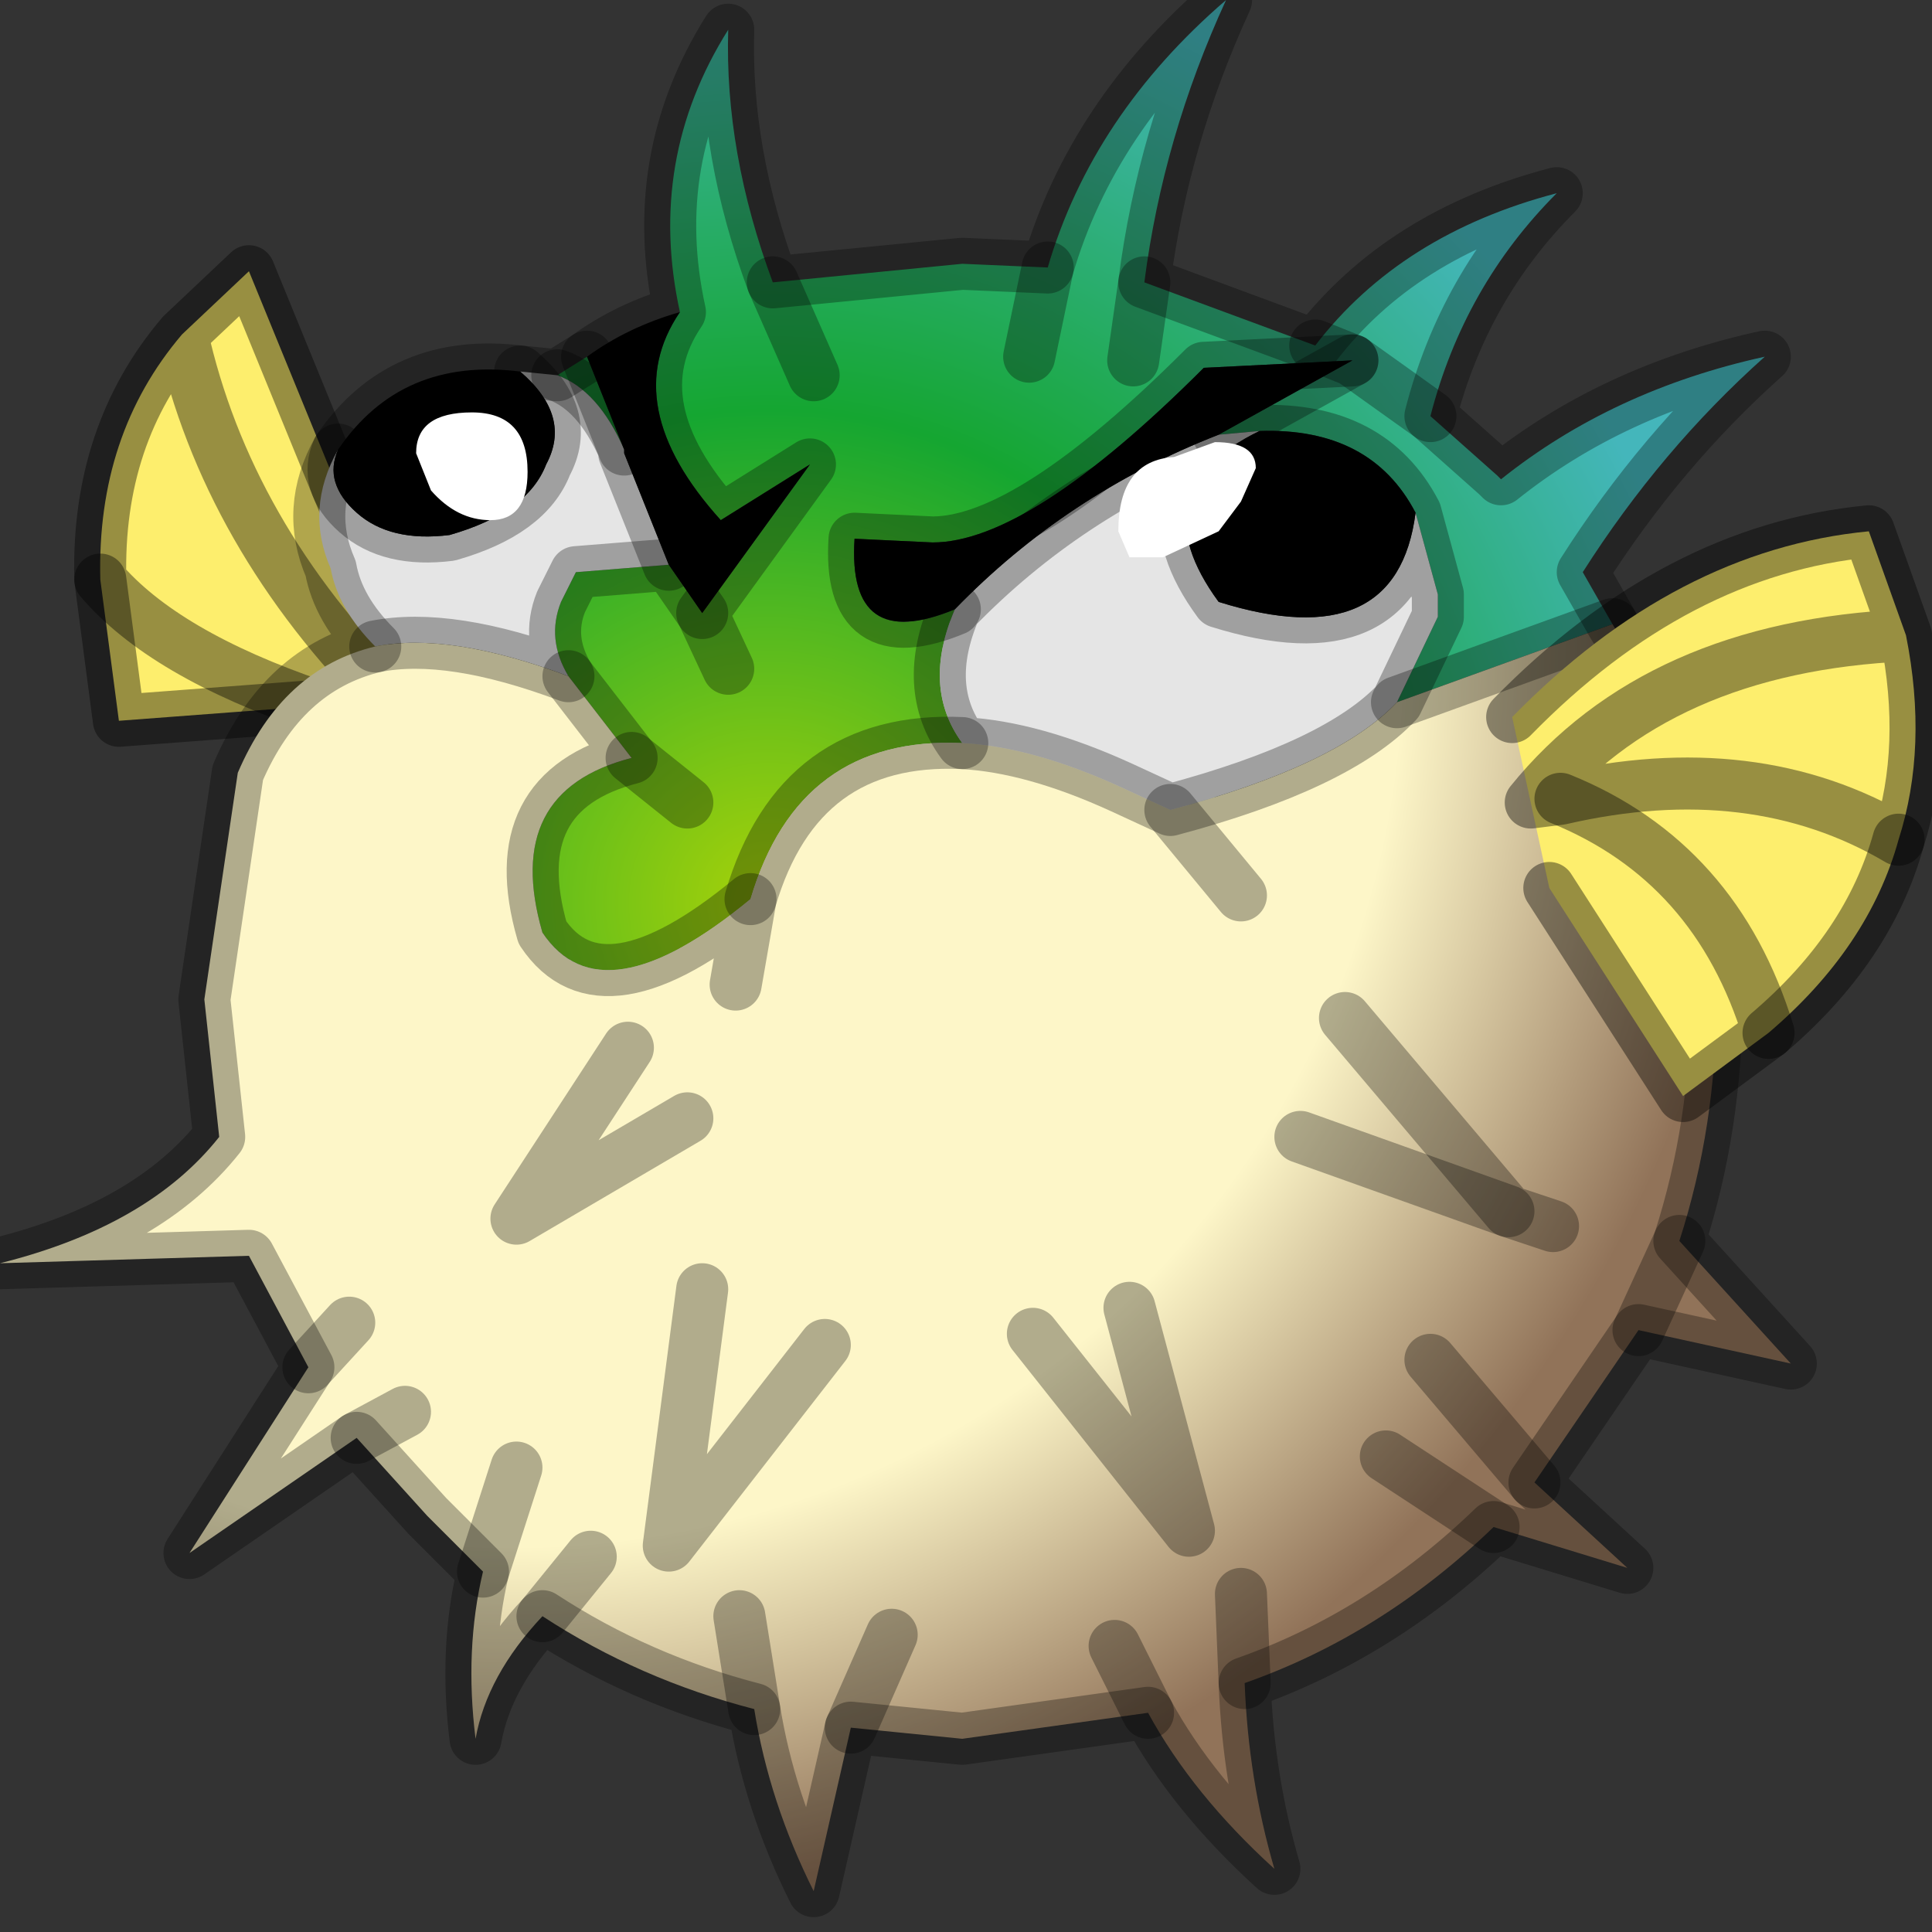 <?xml version="1.0" encoding="utf-8"?>
<svg version="1.1" id="Layer_1"
xmlns="http://www.w3.org/2000/svg"
xmlns:xlink="http://www.w3.org/1999/xlink"
width="26px" height="26px"
xml:space="preserve">
<rect width="100%" height="100%" fill="#333333" stroke="none"/>
<g id="PathID_4703" transform="matrix(1, 0, 0, 1, 12.9, 13.35)">
<path style="fill:#FFFFFF;fill-opacity:1" d="M-2.75 -4.3Q-1.65 -5 -0.25 -5Q0.3 -5 0.8 -4.6L1.45 -4.55L3.25 -3.5L3.45 -3.2L3.45 -2.2L3.65 -2.1L3.8 -1.3Q3.8 -0.75 2.5 0.05L2.6 0.55L2.7 0.9Q2.7 1.8 1.7 1.8L0.55 1.3Q0.65 1.9 -0.05 2.3L-1.15 2.65Q-1.9 2.65 -2.55 2.1Q-3.3 1.5 -3.3 0.65L-3.3 0.2L-3.1 -0.15Q-3.5 0 -3.85 -0.75L-4.15 -2.15L-4.05 -2.55L-4 -3L-3.95 -3.1L-3.3 -3.2L-1.6 -2.75L-2.3 -3.15Q-2.8 -3.5 -2.8 -3.95L-2.75 -4.3M1.6 -1.65L1.6 -1.75L1.4 -1.65L1.05 -1.95L0.9 -2.25Q0.9 -1.85 0.4 -1.55L-0.15 -1.35L1.6 0.4Q0.7 -0.9 0.9 -1.05Q1.8 -1.15 1.6 -1.65" />
<path style="fill:#CED7DB;fill-opacity:1" d="M-4.15 -2.15L-3.85 -0.75Q-3.5 0 -3.1 -0.15L-3.3 0.2L-3.3 0.65Q-3.3 1.5 -2.55 2.1Q-1.9 2.65 -1.15 2.65L-0.05 2.3Q0.65 1.9 0.55 1.3L1.7 1.8Q2.7 1.8 2.7 0.9L2.6 0.55L2.5 0.05Q3.8 -0.75 3.8 -1.3L3.65 -2.1Q4.55 -1.6 4.7 -0.5L4.75 0L4.75 0.2L4.65 0.85L3.75 2.25L3.4 3.45L3.25 3.55L2.15 4.2L1.5 4.15L0.7 3.8Q0.2 5 -0.25 5L-2.35 4.55L-3.5 3.8L-3.8 3.55L-3.65 3L-4.65 1.8L-4.8 0.7L-5.2 0.1L-5.25 0Q-5.25 -1.75 -4.05 -2.55L-4.15 -2.15M-2.8 -3.95Q-2.8 -3.5 -2.3 -3.15L-1.6 -2.75L-3.3 -3.2L-3.95 -3.1L-3.8 -3.5L-3.7 -3.55L-2.8 -4.3L-2.75 -4.3L-2.8 -3.95M0.9 -1.05Q0.7 -0.9 1.6 0.4L-0.15 -1.35L0.4 -1.55Q0.9 -1.85 0.9 -2.25L1.05 -1.95L1.4 -1.65L1.6 -1.75L1.6 -1.65Q1.8 -1.15 0.9 -1.05" />
<path style="fill:none;stroke-width:0.7;stroke-linecap:round;stroke-linejoin:miter;stroke-miterlimit:5;stroke:#4F7691;stroke-opacity:0.4" d="M3.45 -3.2L3.45 -2.2L3.65 -2.1Q4.55 -1.6 4.7 -0.5" />
<path style="fill:none;stroke-width:0.7;stroke-linecap:round;stroke-linejoin:miter;stroke-miterlimit:5;stroke:#4F7691;stroke-opacity:0.4" d="M4.65 0.85L3.75 2.25" />
<path style="fill:none;stroke-width:0.7;stroke-linecap:round;stroke-linejoin:miter;stroke-miterlimit:5;stroke:#4F7691;stroke-opacity:0.4" d="M3.4 3.45L3.25 3.55L2.15 4.2" />
<path style="fill:none;stroke-width:0.7;stroke-linecap:round;stroke-linejoin:miter;stroke-miterlimit:5;stroke:#4F7691;stroke-opacity:0.4" d="M1.5 4.15L0.7 3.8Q0.2 5 -0.25 5L-2.35 4.55" />
<path style="fill:none;stroke-width:0.7;stroke-linecap:round;stroke-linejoin:miter;stroke-miterlimit:5;stroke:#4F7691;stroke-opacity:0.4" d="M-3.5 3.8L-3.8 3.55L-3.65 3L-4.65 1.8" />
<path style="fill:none;stroke-width:0.7;stroke-linecap:round;stroke-linejoin:miter;stroke-miterlimit:5;stroke:#4F7691;stroke-opacity:0.4" d="M-5.2 0.1L-5.25 0Q-5.25 -1.75 -4.05 -2.55L-4 -3" />
<path style="fill:none;stroke-width:0.7;stroke-linecap:round;stroke-linejoin:miter;stroke-miterlimit:5;stroke:#4F7691;stroke-opacity:0.4" d="M-2.8 -4.3L-2.75 -4.3Q-1.65 -5 -0.25 -5Q0.3 -5 0.8 -4.6L1.45 -4.55" />
</g>
<g id="PathID_4704" transform="matrix(1, 0, 0, 1, 12.9, 13.35)">
<path style="fill:#FDEE6D;fill-opacity:1" d="M-7.65 -3.95L-8.65 -3.85L-11.3 -3.65Q-10.7 -4.55 -11.55 -5.55Q-11.6 -7.5 -10.45 -8.85L-9.55 -9.7Q-9.85 -6.15 -7.65 -3.95M-11.3 -3.65L-11.55 -5.55Q-10.7 -4.55 -8.65 -3.85M-9.55 -9.7L-7.75 -5.3L-7.65 -3.95Q-9.85 -6.15 -10.45 -8.85" />
<path style="fill:none;stroke-width:0.7;stroke-linecap:round;stroke-linejoin:round;stroke-miterlimit:3;stroke:#000000;stroke-opacity:0.4" d="M-10.45 -8.85Q-11.6 -7.5 -11.55 -5.55Q-10.7 -4.55 -8.65 -3.85L-7.65 -3.95Q-9.85 -6.15 -10.45 -8.85L-9.55 -9.7L-7.75 -5.3L-7.65 -3.95" />
<path style="fill:none;stroke-width:0.7;stroke-linecap:round;stroke-linejoin:round;stroke-miterlimit:3;stroke:#000000;stroke-opacity:0.4" d="M-11.55 -5.55L-11.3 -3.65L-8.65 -3.85" />
</g>
<g id="PathID_4705" transform="matrix(1, 0, 0, 1, 12.9, 13.35)">
<radialGradient
id="RadialGradID_2060" gradientUnits="userSpaceOnUse" gradientTransform="matrix(0.016, 0, 0, 0.016, -2.55, -1.2)" spreadMethod ="pad" cx="0" cy="0" r="819.2" fx="0" fy="0" >
<stop  offset="0"  style="stop-color:#A7D209;stop-opacity:1" />
<stop  offset="0.506"  style="stop-color:#15A631;stop-opacity:1" />
<stop  offset="0.992"  style="stop-color:#44B6BB;stop-opacity:1" />
</radialGradient>
<path style="fill:url(#RadialGradID_2060) " d="M-2.8 -1.25Q-4.8 0.4 -5.6 -0.8Q-6.15 -2.7 -4.4 -3.15L-3.65 -2.55L-4.4 -3.15L-5.25 -4.25Q-5.55 -4.75 -5.35 -5.25L-5.15 -5.65L-3.9 -5.75L-3.45 -5.1L-3.1 -4.35L-3.45 -5.1L-2 -7.1L-3.2 -6.35Q-4.6 -7.9 -3.75 -9.15Q-4.2 -11.2 -3.1 -12.95Q-3.15 -11.3 -2.5 -9.55L0.05 -9.8L1.2 -9.75Q1.8 -11.8 3.6 -13.35Q2.75 -11.5 2.5 -9.55L4.8 -8.7Q5.95 -10.2 8.05 -10.75Q6.8 -9.5 6.35 -7.75L7.25 -6.95L7.3 -6.9Q8.8 -8.1 10.85 -8.55Q9.45 -7.3 8.4 -5.65L8.8 -4.95L5.9 -3.9L6.45 -5.05L6.45 -5.35L6.15 -6.45Q5.55 -7.6 4.05 -7.55L3.5 -7.5L5.3 -8.5L3.3 -8.4Q0.95 -6.05 -0.35 -6.05L-1.4 -6.1Q-1.5 -4.55 -0.05 -5.15Q-0.5 -4.1 0.05 -3.35Q-2.15 -3.45 -2.8 -1.25M-5.4 -8.3L-5 -8.55L-4.5 -7.3Q-4.85 -8.1 -5.4 -8.3M6.35 -7.75L5.3 -8.5L4.8 -8.7L5.3 -8.5L6.35 -7.75M2.35 -8.5L2.5 -9.55L2.35 -8.5M1.2 -9.75L0.95 -8.55L1.2 -9.75M-1.95 -8.3L-2.5 -9.55L-1.95 -8.3" />
<path style="fill:#E5E5E5;fill-opacity:1" d="M-4.5 -7.3L-4.5 -7.25L-3.9 -5.75L-5.15 -5.65L-5.35 -5.25Q-5.55 -4.75 -5.25 -4.25Q-6.85 -4.85 -7.85 -4.65Q-8.35 -5.15 -8.45 -5.7Q-8.8 -6.5 -8.35 -7.3Q-8.55 -6.85 -8.1 -6.45Q-7.65 -6.05 -6.85 -6.15Q-5.8 -6.45 -5.55 -7.1Q-5.2 -7.75 -5.9 -8.35L-5.4 -8.3Q-4.85 -8.1 -4.5 -7.3M3.5 -5.25Q5.9 -4.5 6.15 -6.45L6.45 -5.35L6.45 -5.05L5.9 -3.9Q5.1 -3.05 2.85 -2.45L2.2 -2.75Q1 -3.3 0.05 -3.35Q-0.5 -4.1 -0.05 -5.15Q1.45 -6.7 3.5 -7.5L4.05 -7.55Q2.4 -6.75 3.5 -5.25" />
<radialGradient
id="RadialGradID_2061" gradientUnits="userSpaceOnUse" gradientTransform="matrix(0.023, 0, 0, 0.023, -6, -4.5)" spreadMethod ="pad" cx="0" cy="0" r="819.2" fx="0" fy="0" >
<stop  offset="0.635"  style="stop-color:#FDF6C8;stop-opacity:1" />
<stop  offset="0.894"  style="stop-color:#917359;stop-opacity:1" />
</radialGradient>
<path style="fill:url(#RadialGradID_2061) " d="M-4.4 -3.15Q-6.15 -2.7 -5.6 -0.8Q-4.8 0.4 -2.8 -1.25L-3 -0.1L-2.8 -1.25Q-2.15 -3.45 0.05 -3.35Q1 -3.3 2.2 -2.75L2.85 -2.45Q5.1 -3.05 5.9 -3.9L8.8 -4.95Q10.2 -2.7 10.2 0.1Q10.2 1.8 9.7 3.35L11.2 5L9.15 4.55L7.75 6.6L9 7.75L7.2 7.2Q5.7 8.65 3.85 9.3Q3.9 10.6 4.25 11.8Q3.15 10.8 2.55 9.7L0.05 10.05L-1.45 9.9L-1.95 12.1Q-2.55 10.9 -2.75 9.65Q-4.3 9.25 -5.6 8.4Q-6.35 9.2 -6.5 10.05Q-6.65 8.85 -6.4 7.8L-7.15 7.05L-8.1 6L-10.35 7.55L-8.75 5.05L-9.55 3.55L-12.9 3.65Q-10.9 3.15 -9.95 1.95L-10.15 0.1L-9.7 -2.95Q-9.1 -4.35 -7.85 -4.65Q-6.85 -4.85 -5.25 -4.25L-4.4 -3.15M3.8 -1.3L2.85 -2.45L3.8 -1.3M8 3.15L7.4 2.95L5.2 0.35L7.4 2.95L8 3.15M9.15 4.55L9.7 3.35L9.15 4.55M3.8 8.1L3.85 9.3L3.8 8.1M2.55 9.7L2.1 8.8L2.55 9.7M7.2 7.2L5.75 6.25L7.2 7.2M7.75 6.6L6.35 4.95L7.75 6.6M7.4 2.95L4.6 1.95L7.4 2.95M2.3 4.25L3.1 7.25L1 4.6L3.1 7.25L2.3 4.25M-7.45 5.65L-8.1 6L-7.45 5.65M-8.75 5.05L-8.2 4.45L-8.75 5.05M-6.4 7.8L-5.95 6.4L-6.4 7.8M-0.9 8.65L-1.45 9.9L-0.9 8.65M-2.75 9.65L-2.95 8.4L-2.75 9.65M-4.95 7.6L-5.6 8.4L-4.95 7.6M-3.65 1.7L-5.95 3.05L-4.45 0.75L-5.95 3.05L-3.65 1.7M-1.8 4.75L-3.9 7.45L-3.45 4L-3.9 7.45L-1.8 4.75" />
<path style="fill:#000000;fill-opacity:1" d="M-5.55 -7.1Q-5.8 -6.45 -6.85 -6.15Q-7.65 -6.05 -8.1 -6.45Q-8.55 -6.85 -8.35 -7.3Q-7.5 -8.55 -5.9 -8.35Q-5.2 -7.75 -5.55 -7.1M-3.9 -5.75L-4.5 -7.25L-4.5 -7.3L-5 -8.55Q-4.45 -8.95 -3.75 -9.15Q-4.6 -7.9 -3.2 -6.35L-2 -7.1L-3.45 -5.1L-3.9 -5.75M5.3 -8.5L3.5 -7.5Q1.45 -6.7 -0.05 -5.15Q-1.5 -4.55 -1.4 -6.1L-0.35 -6.05Q0.95 -6.05 3.3 -8.4L5.3 -8.5M6.15 -6.45Q5.9 -4.5 3.5 -5.25Q2.4 -6.75 4.05 -7.55Q5.55 -7.6 6.15 -6.45" />
<path style="fill:none;stroke-width:0.7;stroke-linecap:round;stroke-linejoin:round;stroke-miterlimit:3;stroke:#000000;stroke-opacity:0.302" d="M-3.75 -9.15Q-4.2 -11.2 -3.1 -12.95Q-3.15 -11.3 -2.5 -9.55L0.05 -9.8L1.2 -9.75Q1.8 -11.8 3.6 -13.35Q2.75 -11.5 2.5 -9.55L4.8 -8.7Q5.95 -10.2 8.05 -10.75Q6.8 -9.5 6.35 -7.75L7.25 -6.95L7.3 -6.9Q8.8 -8.1 10.85 -8.55Q9.45 -7.3 8.4 -5.65L8.8 -4.95Q10.2 -2.7 10.2 0.1Q10.2 1.8 9.7 3.35L11.2 5L9.15 4.55L7.75 6.6L9 7.75L7.2 7.2Q5.7 8.65 3.85 9.3Q3.9 10.6 4.25 11.8Q3.15 10.8 2.55 9.7L0.05 10.05L-1.45 9.9L-1.95 12.1Q-2.55 10.9 -2.75 9.65Q-4.3 9.25 -5.6 8.4Q-6.35 9.2 -6.5 10.05Q-6.65 8.85 -6.4 7.8L-7.15 7.05L-8.1 6L-10.35 7.55L-8.75 5.05L-9.55 3.55L-12.9 3.65Q-10.9 3.15 -9.95 1.95L-10.15 0.1L-9.7 -2.95Q-9.1 -4.35 -7.85 -4.65Q-8.35 -5.15 -8.45 -5.7Q-8.8 -6.5 -8.35 -7.3Q-7.5 -8.55 -5.9 -8.35L-5.4 -8.3L-5 -8.55Q-4.45 -8.95 -3.75 -9.15Q-4.6 -7.9 -3.2 -6.35L-2 -7.1L-3.45 -5.1L-3.1 -4.35" />
<path style="fill:none;stroke-width:0.7;stroke-linecap:round;stroke-linejoin:round;stroke-miterlimit:3;stroke:#000000;stroke-opacity:0.302" d="M4.8 -8.7L5.3 -8.5L6.35 -7.75" />
<path style="fill:none;stroke-width:0.7;stroke-linecap:round;stroke-linejoin:round;stroke-miterlimit:3;stroke:#000000;stroke-opacity:0.302" d="M4.05 -7.55L3.5 -7.5Q1.45 -6.7 -0.05 -5.15Q-0.5 -4.1 0.05 -3.35Q1 -3.3 2.2 -2.75L2.85 -2.45Q5.1 -3.05 5.9 -3.9L6.45 -5.05L6.45 -5.35L6.15 -6.45Q5.9 -4.5 3.5 -5.25Q2.4 -6.75 4.05 -7.55Q5.55 -7.6 6.15 -6.45" />
<path style="fill:none;stroke-width:0.7;stroke-linecap:round;stroke-linejoin:round;stroke-miterlimit:3;stroke:#000000;stroke-opacity:0.302" d="M2.5 -9.55L2.35 -8.5" />
<path style="fill:none;stroke-width:0.7;stroke-linecap:round;stroke-linejoin:round;stroke-miterlimit:3;stroke:#000000;stroke-opacity:0.302" d="M0.95 -8.55L1.2 -9.75" />
<path style="fill:none;stroke-width:0.7;stroke-linecap:round;stroke-linejoin:round;stroke-miterlimit:3;stroke:#000000;stroke-opacity:0.302" d="M2.85 -2.45L3.8 -1.3" />
<path style="fill:none;stroke-width:0.7;stroke-linecap:round;stroke-linejoin:round;stroke-miterlimit:3;stroke:#000000;stroke-opacity:0.302" d="M5.9 -3.9L8.8 -4.95" />
<path style="fill:none;stroke-width:0.7;stroke-linecap:round;stroke-linejoin:round;stroke-miterlimit:3;stroke:#000000;stroke-opacity:0.302" d="M5.3 -8.5L3.5 -7.5" />
<path style="fill:none;stroke-width:0.7;stroke-linecap:round;stroke-linejoin:round;stroke-miterlimit:3;stroke:#000000;stroke-opacity:0.302" d="M-0.05 -5.15Q-1.5 -4.55 -1.4 -6.1L-0.35 -6.05Q0.95 -6.05 3.3 -8.4L5.3 -8.5" />
<path style="fill:none;stroke-width:0.7;stroke-linecap:round;stroke-linejoin:round;stroke-miterlimit:3;stroke:#000000;stroke-opacity:0.302" d="M5.2 0.35L7.4 2.95L8 3.15" />
<path style="fill:none;stroke-width:0.7;stroke-linecap:round;stroke-linejoin:round;stroke-miterlimit:3;stroke:#000000;stroke-opacity:0.302" d="M9.7 3.35L9.15 4.55" />
<path style="fill:none;stroke-width:0.7;stroke-linecap:round;stroke-linejoin:round;stroke-miterlimit:3;stroke:#000000;stroke-opacity:0.302" d="M3.85 9.3L3.8 8.1" />
<path style="fill:none;stroke-width:0.7;stroke-linecap:round;stroke-linejoin:round;stroke-miterlimit:3;stroke:#000000;stroke-opacity:0.302" d="M2.1 8.8L2.55 9.7" />
<path style="fill:none;stroke-width:0.7;stroke-linecap:round;stroke-linejoin:round;stroke-miterlimit:3;stroke:#000000;stroke-opacity:0.302" d="M5.75 6.25L7.2 7.2" />
<path style="fill:none;stroke-width:0.7;stroke-linecap:round;stroke-linejoin:round;stroke-miterlimit:3;stroke:#000000;stroke-opacity:0.302" d="M6.35 4.95L7.75 6.6" />
<path style="fill:none;stroke-width:0.7;stroke-linecap:round;stroke-linejoin:round;stroke-miterlimit:3;stroke:#000000;stroke-opacity:0.302" d="M4.6 1.95L7.4 2.95" />
<path style="fill:none;stroke-width:0.7;stroke-linecap:round;stroke-linejoin:round;stroke-miterlimit:3;stroke:#000000;stroke-opacity:0.302" d="M1 4.6L3.1 7.25L2.3 4.25" />
<path style="fill:none;stroke-width:0.7;stroke-linecap:round;stroke-linejoin:round;stroke-miterlimit:3;stroke:#000000;stroke-opacity:0.302" d="M-4.5 -7.3L-5 -8.55" />
<path style="fill:none;stroke-width:0.7;stroke-linecap:round;stroke-linejoin:round;stroke-miterlimit:3;stroke:#000000;stroke-opacity:0.302" d="M-3.9 -5.75L-4.5 -7.25L-4.5 -7.3Q-4.85 -8.1 -5.4 -8.3" />
<path style="fill:none;stroke-width:0.7;stroke-linecap:round;stroke-linejoin:round;stroke-miterlimit:3;stroke:#000000;stroke-opacity:0.302" d="M-2.5 -9.55L-1.95 -8.3" />
<path style="fill:none;stroke-width:0.7;stroke-linecap:round;stroke-linejoin:round;stroke-miterlimit:3;stroke:#000000;stroke-opacity:0.302" d="M-8.35 -7.3Q-8.55 -6.85 -8.1 -6.45Q-7.65 -6.05 -6.85 -6.15Q-5.8 -6.45 -5.55 -7.1Q-5.2 -7.75 -5.9 -8.35" />
<path style="fill:none;stroke-width:0.7;stroke-linecap:round;stroke-linejoin:round;stroke-miterlimit:3;stroke:#000000;stroke-opacity:0.302" d="M-7.85 -4.65Q-6.85 -4.85 -5.25 -4.25Q-5.55 -4.75 -5.35 -5.25L-5.15 -5.65L-3.9 -5.75L-3.45 -5.1" />
<path style="fill:none;stroke-width:0.7;stroke-linecap:round;stroke-linejoin:round;stroke-miterlimit:3;stroke:#000000;stroke-opacity:0.302" d="M-4.4 -3.15L-3.65 -2.55" />
<path style="fill:none;stroke-width:0.7;stroke-linecap:round;stroke-linejoin:round;stroke-miterlimit:3;stroke:#000000;stroke-opacity:0.302" d="M-3 -0.1L-2.8 -1.25Q-4.8 0.4 -5.6 -0.8Q-6.15 -2.7 -4.4 -3.15L-5.25 -4.25" />
<path style="fill:none;stroke-width:0.7;stroke-linecap:round;stroke-linejoin:round;stroke-miterlimit:3;stroke:#000000;stroke-opacity:0.302" d="M-8.1 6L-7.45 5.65" />
<path style="fill:none;stroke-width:0.7;stroke-linecap:round;stroke-linejoin:round;stroke-miterlimit:3;stroke:#000000;stroke-opacity:0.302" d="M-8.2 4.45L-8.75 5.05" />
<path style="fill:none;stroke-width:0.7;stroke-linecap:round;stroke-linejoin:round;stroke-miterlimit:3;stroke:#000000;stroke-opacity:0.302" d="M-5.95 6.4L-6.4 7.8" />
<path style="fill:none;stroke-width:0.7;stroke-linecap:round;stroke-linejoin:round;stroke-miterlimit:3;stroke:#000000;stroke-opacity:0.302" d="M-1.45 9.9L-0.9 8.65" />
<path style="fill:none;stroke-width:0.7;stroke-linecap:round;stroke-linejoin:round;stroke-miterlimit:3;stroke:#000000;stroke-opacity:0.302" d="M-2.95 8.4L-2.75 9.65" />
<path style="fill:none;stroke-width:0.7;stroke-linecap:round;stroke-linejoin:round;stroke-miterlimit:3;stroke:#000000;stroke-opacity:0.302" d="M-5.6 8.4L-4.95 7.6" />
<path style="fill:none;stroke-width:0.7;stroke-linecap:round;stroke-linejoin:round;stroke-miterlimit:3;stroke:#000000;stroke-opacity:0.302" d="M-4.45 0.75L-5.95 3.05L-3.65 1.7" />
<path style="fill:none;stroke-width:0.7;stroke-linecap:round;stroke-linejoin:round;stroke-miterlimit:3;stroke:#000000;stroke-opacity:0.302" d="M-3.45 4L-3.9 7.45L-1.8 4.75" />
<path style="fill:none;stroke-width:0.7;stroke-linecap:round;stroke-linejoin:round;stroke-miterlimit:3;stroke:#000000;stroke-opacity:0.302" d="M-2.8 -1.25Q-2.15 -3.45 0.05 -3.35" />
</g>
<g id="PathID_4706" transform="matrix(1, 0, 0, 1, 12.9, 13.35)">
<path style="fill:#FFFFFF;fill-opacity:1" d="M2.15 -6.2Q2.15 -7.15 2.9 -7.2L3.45 -7.4Q4 -7.4 4 -7.05L3.8 -6.6L3.5 -6.2L2.75 -5.85L2.3 -5.85L2.15 -6.2M-5.8 -7Q-5.8 -6.35 -6.3 -6.35Q-6.75 -6.35 -7.1 -6.75L-7.3 -7.25Q-7.3 -7.8 -6.55 -7.8Q-5.8 -7.8 -5.8 -7" />
</g>
<g id="PathID_4707" transform="matrix(1, 0, 0, 1, 12.9, 13.35)">
<path style="fill:#FDEE6D;fill-opacity:1" d="M10.9 0.55Q10.2 -1.75 8.1 -2.6Q10.2 -1.75 10.9 0.55L9.75 1.4L7.95 -1.4L7.7 -2.55L7.45 -3.7Q9.65 -5.95 12.25 -6.2L12.75 -4.8Q9.4 -4.65 7.7 -2.55L8.1 -2.6Q10.7 -3.2 12.65 -2.05Q12.25 -0.6 10.9 0.55M12.65 -2.05Q10.7 -3.2 8.1 -2.6L7.7 -2.55Q9.4 -4.65 12.75 -4.8Q13.05 -3.3 12.65 -2.05" />
<path style="fill:none;stroke-width:0.7;stroke-linecap:round;stroke-linejoin:round;stroke-miterlimit:3;stroke:#000000;stroke-opacity:0.4" d="M12.75 -4.8Q9.4 -4.65 7.7 -2.55L8.1 -2.6Q10.7 -3.2 12.65 -2.05Q13.05 -3.3 12.75 -4.8L12.25 -6.2Q9.65 -5.95 7.45 -3.7" />
<path style="fill:none;stroke-width:0.7;stroke-linecap:round;stroke-linejoin:round;stroke-miterlimit:3;stroke:#000000;stroke-opacity:0.4" d="M7.95 -1.4L9.75 1.4L10.9 0.55Q10.2 -1.75 8.1 -2.6" />
<path style="fill:none;stroke-width:0.7;stroke-linecap:round;stroke-linejoin:round;stroke-miterlimit:3;stroke:#000000;stroke-opacity:0.4" d="M12.65 -2.05Q12.25 -0.6 10.9 0.55" />
</g>
</svg>
